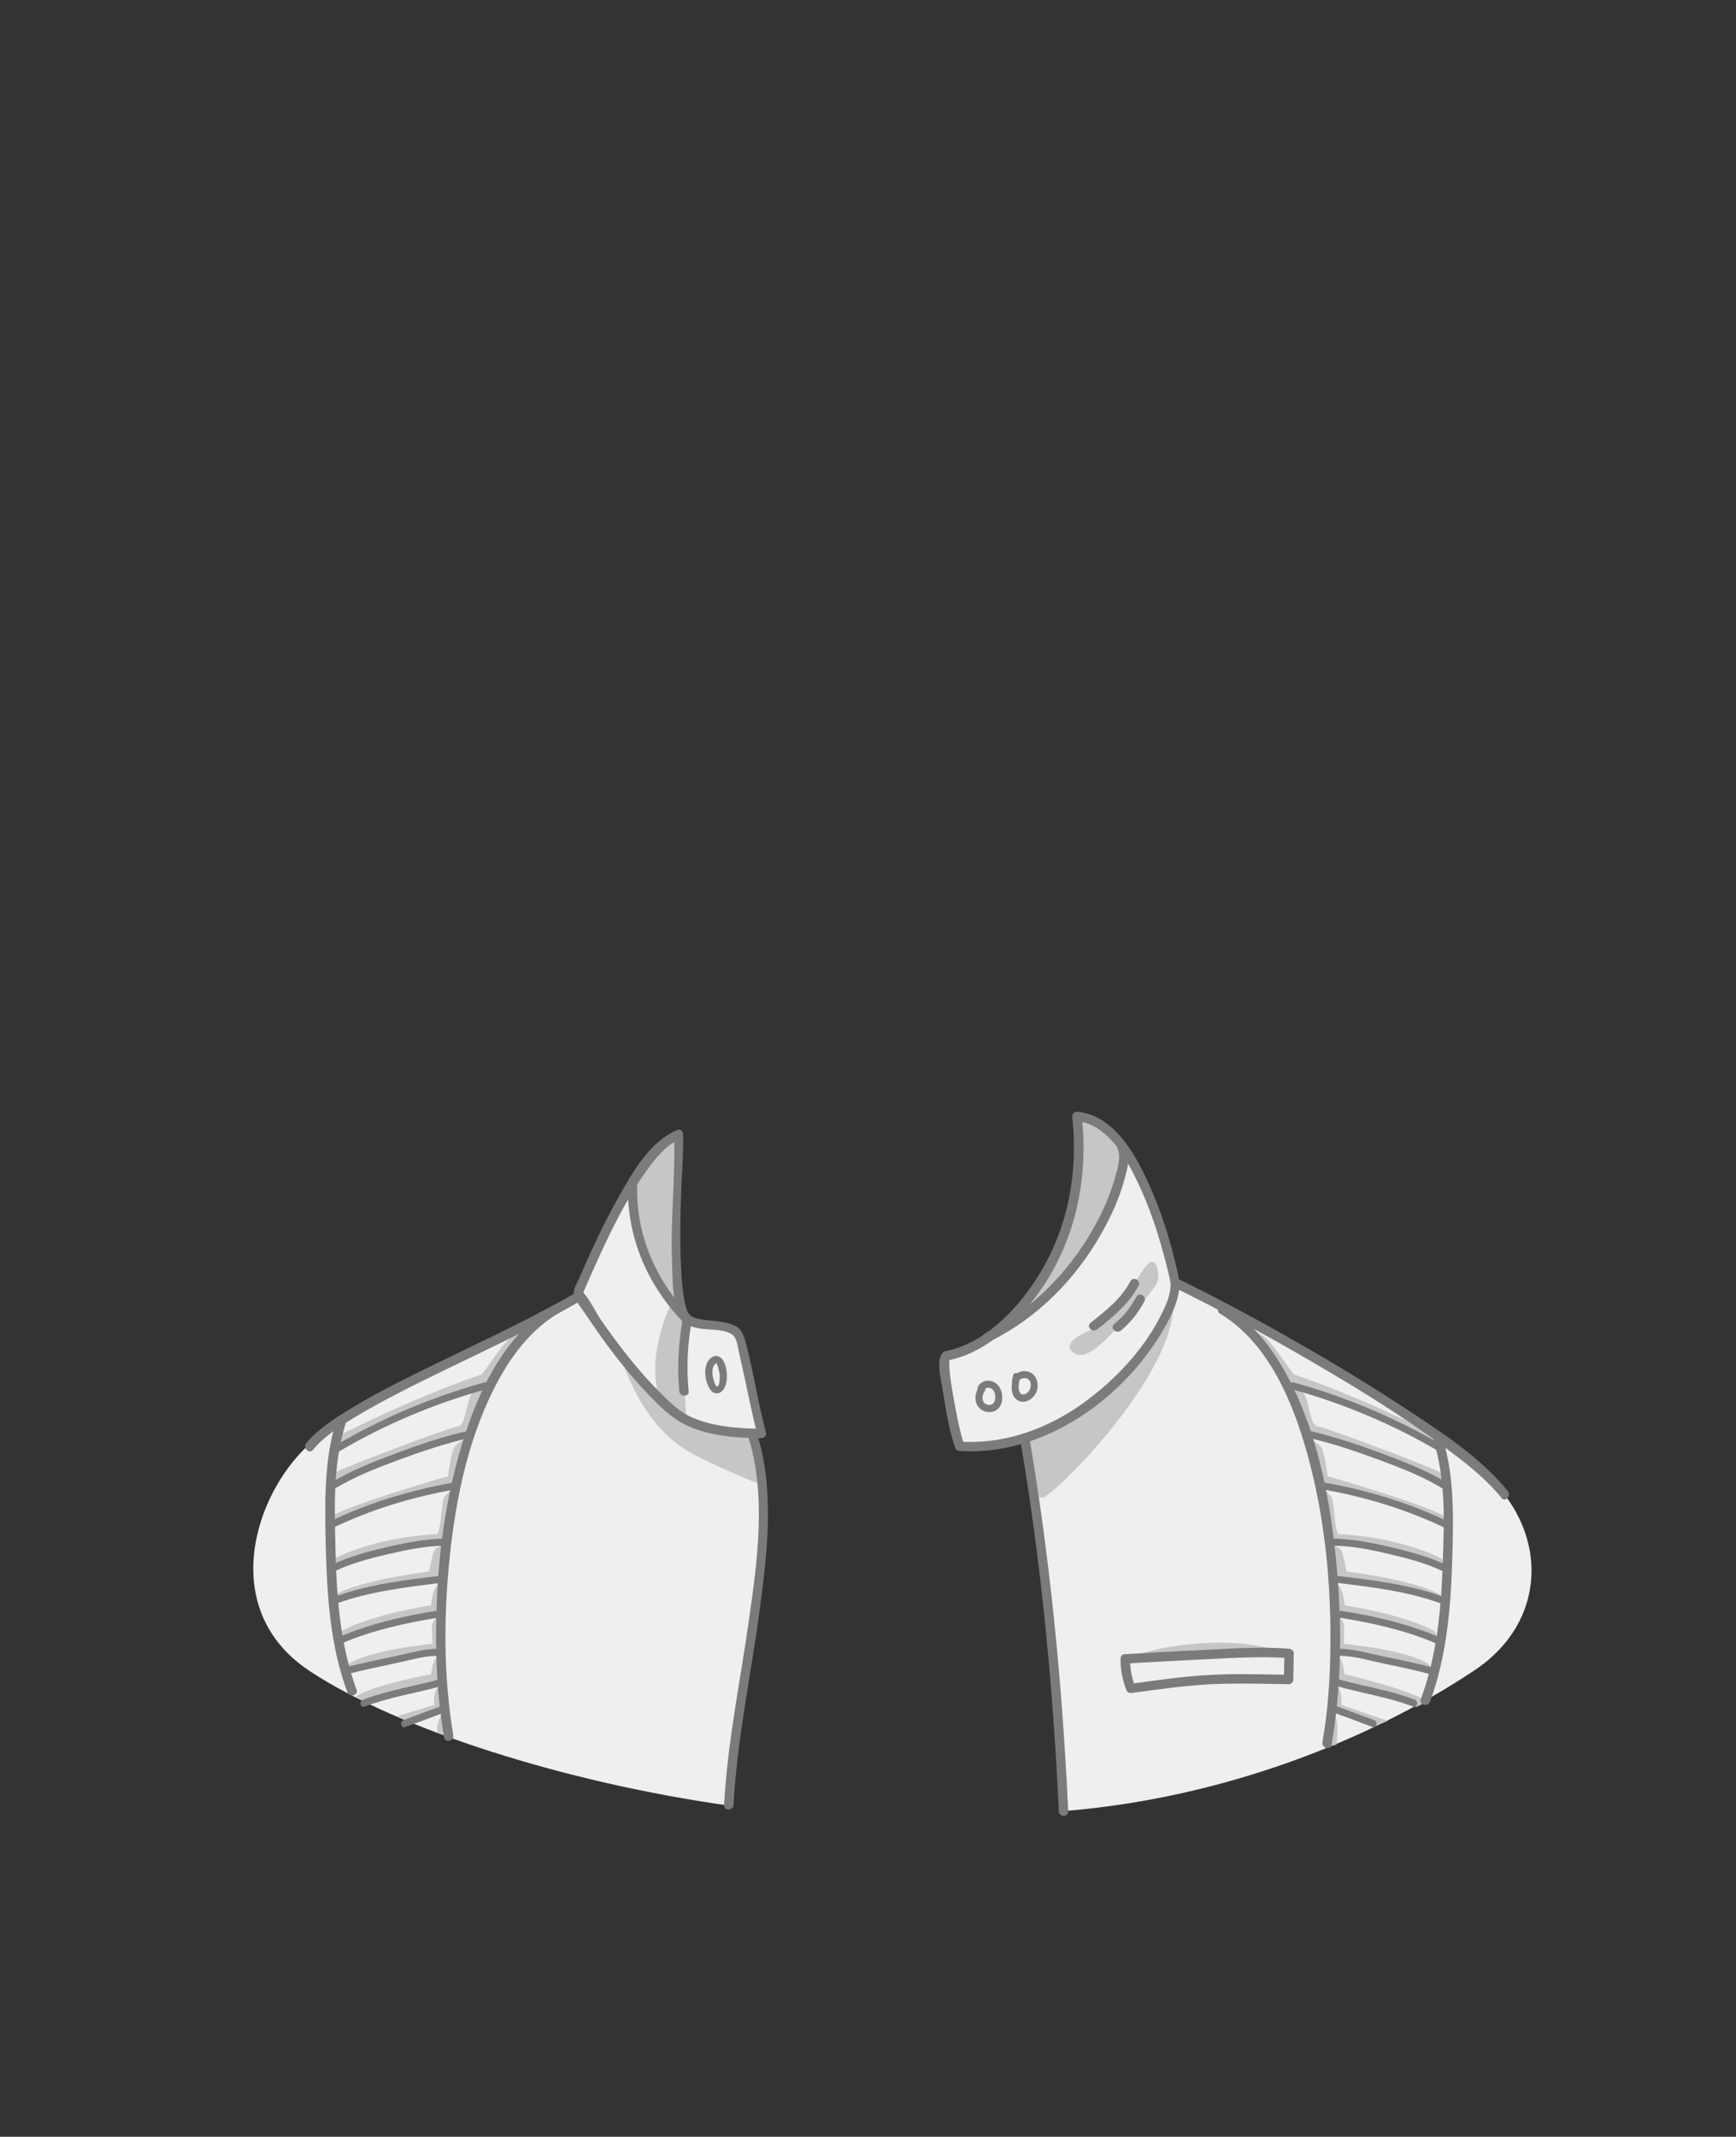 <?xml version="1.0" encoding="utf-8"?>
<!-- Generator: Adobe Illustrator 19.2.0, SVG Export Plug-In . SVG Version: 6.00 Build 0)  -->
<svg version="1.1" id="Layer_1" xmlns="http://www.w3.org/2000/svg" xmlns:xlink="http://www.w3.org/1999/xlink" x="0px" y="0px"
	 viewBox="0 0 739.6 909.9" style="enable-background:new 0 0 739.6 909.9;" xml:space="preserve">
<rect x="0" y="0" width="739.6" height="909.9" fill="#333333" stroke="none"/>
<style type="text/css">
	.st0{fill:#EFEFEF;}
	.st1{fill:#C6C6C6;}
	.st2{fill:#7A7B7B;}
</style>
<g>
	<g>
		<path class="st0" d="M312.7,745.9c0.3-15.6,3.8-31.3,6.2-46.6c4.2-26.8,8.1-55.2,2.5-86.5c-0.3-1.8,3.5-0.5,3.2-2.3
			c-4.2-8-5.6-36.9-10.1-42.6c-2.5-3.2-19.7-2.1-25.2-8.3c-9.2-10.3-3.7-62.9,0-75.7c3.7-12.8-23.5,22.3-34,47
			c-2.3,5.4-8.7,21.7-8.7,21.7s-49.9,23.8-107,56.7c-27,15.6-51.6,73.4-7.5,102.4c37.4,24.6,108.8,47.5,179.3,57.3
			C310.7,764.1,312.6,750.5,312.7,745.9z"/>
		<path class="st0" d="M634.5,629.2c-15.5-15-78.5-56.5-101.1-66.9c-1.8-0.8-30.4-12.9-31.9-16.1c-5.4-11.4-17.3-70.5-41-70.5
			c0,0,2.2,38-14,64.4c-8.9,14.5-22,32-42.2,38.5c-7,2.3,2.5,30.4,4.4,37.3c1,3.5,29-5.6,26.5-2.9c6,26.5,8.5,53.6,11.1,80.5
			c1.3,14.1,2.7,28.3,4.6,42.4c1.3,9.4,2.3,26,2.5,35.3c65.8-5.3,128.6-29.1,174.9-60C658.9,690.8,659.9,653.7,634.5,629.2z"/>
	</g>
	<g>
		<path class="st1" d="M499.6,552.8c3.7,29.4-47.9,81.6-54.8,84.7c-6.9,3.1-9.5-24.5-9.5-24.5l16.2-7l11.8-6.8l10-8.9
			c0,0,12.9-12.8,20.4-24.1C498.8,558.6,499.3,550.2,499.6,552.8z"/>
		<path class="st1" d="M264.9,578.9c0,0,7.5,26,26.8,38.2c9.5,6,33.2,15.4,33.2,15.4l-4.6-22.1c0,0-17.6-1.4-25.7-4.7
			c-8.1-3.4-19-15.5-19-15.5L264.9,578.9z"/>
		<path class="st1" d="M491.2,537.4c-2.7-1.2-8,10.2-10.2,13.1s-12.7,14.5-17.9,16.6c-5.2,2.1-10.7,6.3-5,9.4s15.1-8.5,18.7-11.9
			s16-15.8,16.5-19.4C493.8,541.6,493.1,538.2,491.2,537.4z"/>
		<path class="st1" d="M292.6,560.9c0,0-1.7,13.1-1.7,18s1.7,26.8,1.7,26.8l-11.9-10.3c0,0-2.4-8.5-1.2-18.3
			c1.6-12.4,7-25.3,8.9-23.8C290.2,554.9,292.6,560.9,292.6,560.9z"/>
		<path class="st1" d="M482.3,706.3c-2-0.8,13.7-6.3,35-6.8c20.5-0.5,32.8,5.4,30.1,5.3c-2.7-0.1-20.9,0.3-20.9,0.3L482.3,706.3z"/>
		<polygon class="st1" points="267.8,504 271.6,524.9 280.1,545.5 291.7,558.5 288.1,542.5 288.6,517.8 288.8,497.8 289.2,483.7 
			284.8,484.3 274.8,493.3 		"/>
		<polygon class="st1" points="436.6,556.3 448.6,537.3 457,513.4 458.6,493.6 458.9,475.5 464.9,477 473.8,482.6 477.8,487.5 
			478.7,496.7 472,515.4 461.6,533.7 446.8,551.6 434,560.2 		"/>
		<path class="st1" d="M142.6,627.2c1.3-1.4,49.5-19.7,52.7-19.8c3.2-0.2,3.7-13.2,6.3-14.5s5.1-2,5.1-2l-7.9,19.6l-4.9,1.9
			l-42.5,15.3l-10.2,4.9L142.6,627.2z"/>
		<path class="st1" d="M141.2,645.5c12.5-6.3,49.7-16.9,49.7-16.9s1-9.8,2.9-12.6c0.8-1.2,4.9-3.7,4.9-3.7l-4.9,20.4l-4.4,0.8
			l-37.4,11l-11.2,4.7L141.2,645.5z"/>
		<path class="st1" d="M142.1,663.9c0,0,16.3-9.2,43.9-10.6c2-0.1,1.9-14.5,3.5-16.2s3.6-3.3,3.6-3.3l-1.7,9.3l-2,13.7L185,657
			l-23.7,5.3l-16.1,4.1l-4.3,2.2L142.1,663.9z"/>
		<path class="st1" d="M143.1,679c11-6.4,39.8-9.8,39.8-9.8s1.3-9.4,3.1-10c1.8-0.7,3.5-2.4,3.5-2.4l-1.5,15.8l-4.9,0.4l-32.4,6.1
			l-8.1,2.4L143.1,679z"/>
		<path class="st1" d="M145.3,694.7c12.5-7.2,38.3-11.1,38.3-11.1s0.4-5.5,2.4-8.3s2.5-0.3,2.5-0.3l-1,11.9h-3.8l-22.5,6.1
			l-16.4,5.6C144.8,698.5,144.3,695.3,145.3,694.7z"/>
		<path class="st1" d="M148,708.9c9-6.4,36.3-8.9,36.3-8.9s-0.4-6.7-0.2-8s2.4-4.5,2.4-4.5l1.4,16.2c0,0-4,0-4.5,0.2
			s-28.1,6.5-28.1,6.5l-7.4,2.5v-4H148z"/>
		<path class="st1" d="M151.5,722.6c6.2-4.8,32.2-9.7,32.2-9.7s0.3-3.9,1.5-6.1c1.2-2.2,2.5-2.3,2.5-2.3l-0.2,12.1l-8.4,2.2l-23,6.1
			L151.5,722.6z"/>
		<path class="st1" d="M173.9,732.8l-4.6-2l15.8-4.8c0,0-0.7-4.2,0.9-6.8c1.6-2.6,2.5-2.6,2.5-2.6l1,10.3l-6.2,3.1L173.9,732.8z"/>
		<path class="st1" d="M186.2,737.9c0,0-0.2-4.7,1.7-7.1s2,0.2,2,0.2v7.9L186.2,737.9z"/>
		<path class="st1" d="M143.6,611.7c0,0,32.8-16.8,61.3-26.3c1.4-0.5,10.1-15.3,14.5-17.2c4.3-2,4.4,0,4.4,0l-14.7,21.3l-7.6,3.3
			l-20.3,5.7L157,609.4l-13.9,7.7L143.6,611.7z"/>
		<path class="st1" d="M613.9,627.2c-1.3-1.4-49.5-19.7-52.7-19.8c-3.2-0.2-3.7-13.2-6.3-14.5c-2.7-1.4-5.1-2-5.1-2l7.9,19.6
			l4.9,1.9l42.5,15.3l10.2,4.9L613.9,627.2z"/>
		<path class="st1" d="M615.3,645.5c-12.5-6.3-49.7-16.9-49.7-16.9s-1-9.8-2.9-12.6c-0.8-1.2-4.9-3.7-4.9-3.7l4.9,20.4l4.4,0.8
			l37.4,11l11.2,4.7L615.3,645.5z"/>
		<path class="st1" d="M614.4,663.9c0,0-16.3-9.2-43.9-10.6c-2-0.1-1.9-14.5-3.5-16.2s-3.6-3.3-3.6-3.3l1.7,9.3l2,13.7l4.4,0.2
			l23.7,5.3l16.1,4.1l4.3,2.2L614.4,663.9z"/>
		<path class="st1" d="M613.4,679c-11-6.4-39.8-9.8-39.8-9.8s-1.3-9.4-3.1-10c-1.8-0.7-3.5-2.4-3.5-2.4l1.5,15.8l4.9,0.4l32.4,6.1
			l8.1,2.4L613.4,679z"/>
		<path class="st1" d="M611.2,694.7c-12.5-7.2-38.3-11.1-38.3-11.1s-0.4-5.5-2.4-8.3S568,675,568,675l1,11.9h3.8l22.5,6.1l16.4,5.6
			C611.7,698.5,612.2,695.3,611.2,694.7z"/>
		<path class="st1" d="M609,708.9c-9-6.4-36.5-8.9-36.5-8.9s0.2-6.7,0.1-8c-0.2-1.3-2.5-4.5-2.5-4.5l-1.5,16.2c0,0,4,0,4.5,0.2
			s28.3,6.5,28.3,6.5l7.6,2.5L609,708.9L609,708.9z"/>
		<path class="st1" d="M608,724.6c-6.2-4.8-35.2-11.7-35.2-11.7s-0.3-3.9-1.5-6.1c-1.2-2.2-2.5-2.3-2.5-2.3l0.2,12.1l8.4,2.2l26,8.1
			L608,724.6z"/>
		<path class="st1" d="M586.6,734.8l4.6-2l-19.8-6.8c0,0,0.7-4.2-0.9-6.8s-2.5-2.6-2.5-2.6l-1,10.3l6.2,3.1L586.6,734.8z"/>
		<path class="st1" d="M569.4,742.9c0,0,1.3-9.7-0.7-12.1s-2,0.2-2,0.2l-1,12.9L569.4,742.9z"/>
		<path class="st1" d="M612.9,611.7c0,0-32.8-16.8-61.3-26.3c-1.4-0.5-10.1-15.3-14.5-17.2c-4.3-2-4.4,0-4.4,0l14.7,21.3l7.6,3.3
			l20.3,5.7l24.2,10.9l13.9,7.7L612.9,611.7z"/>
	</g>
	<g>
		<g>
			<path class="st2" d="M402.7,575.4c-4.7,1.9-1.6,12.9-1.1,16.4c1.3,8.2,2.6,16.7,5.3,24.6c0.3,0.9,1,1.4,1.9,1.5
				c36.1,2.3,70.9-22.8,87.9-53.5c2.6-4.8,5.1-10,5.7-15.5c0.3-2.9-0.4-5.6-1-8.5c-2.9-12.7-6.9-25.3-12.4-37.2
				c-5.7-12.5-14.9-28.5-30.2-29.8c-1-0.1-2.1,1-2,2c2.7,24.5-2,49.3-15.8,70C432.4,558.6,418.8,572.3,402.7,575.4
				c-2.5,0.5-1.5,4.3,1.1,3.9c16.8-3.2,30.8-17.2,40.1-30.8c14.6-21.3,19.8-47.5,17-73c-0.7,0.7-1.3,1.3-2,2
				c12.6,1.1,20.5,15,25.4,25.1c5.6,11.5,9.6,23.9,12.7,36.3c0.6,2.3,1.6,6.2,1.7,7.9c0.2,4.4-2,9.1-3.9,12.9
				c-6.6,13.3-17,25-28.6,34.2c-16.2,13.1-36.2,21.3-57.3,20c0.6,0.5,1.3,1,1.9,1.5c-2-6-3.1-12.5-4.3-18.7
				c-0.7-3.9-1.4-7.8-1.8-11.7c-0.1-1.3-0.3-2.6-0.3-3.9c0-0.6,0.1-1.2,0-1.8c-0.1-1,0.8-0.7-0.7-0.1
				C406.1,578.3,405.1,574.4,402.7,575.4z"/>
		</g>
		<g>
			<path class="st2" d="M287.2,483.2c0.6,18-1.6,36.1-0.9,54.2c0.3,7.4,0,17,3.7,23.8c1.8,3.4,5.2,4,8.8,4.6
				c3.9,0.6,12.1,0,14.3,3.8c1.1,1.9,1.4,4.9,1.9,7c0.8,3.5,1.5,6.9,2.3,10.4c1.7,8,3.3,16,5.4,23.9c0.6-0.8,1.3-1.7,1.9-2.5
				c-9.7,0-21-0.9-30-4.9c-4.9-2.2-9.1-6.2-12.9-10c-9.6-9.5-18-20.4-25.7-31.5c-2.4-3.5-4.3-7.8-7-11c-0.9-1.1-0.2-1.9-0.7-0.2
				c0.3-0.8,0.8-1.7,1.1-2.5c4.5-10.3,9.1-20.6,14.3-30.5c3.6-6.7,7.4-13.3,11.9-19.5c3.6-5,8.2-10.8,14.1-13.2
				c2.4-0.9,1.3-4.8-1.1-3.9c-11.7,4.7-19.2,18.2-25.1,28.6c-6.4,11.3-11.8,23.2-17,35.1c-0.8,1.8-2.3,4-2,6
				c0.6,3.2,3.8,6.9,5.5,9.5c7.8,11.7,16.4,23.1,26.1,33.3c4.6,4.8,9.7,9.9,15.7,12.9c9.5,4.8,22.1,5.8,32.6,5.8
				c1.3,0,2.3-1.3,1.9-2.5c-3.4-12.6-5.2-25.6-8.6-38.2c-0.9-3.3-1.7-6-5.1-7.4c-4.8-2.1-10.5-1.6-15.6-2.8c-4-1-4.5-3.5-5.3-7.2
				c-0.9-4.5-1.3-9.2-1.5-13.8c-0.6-10.8-0.4-21.6,0-32.4c0.2-8.2,1.1-16.6,0.8-24.9C291.1,480.7,287.1,480.7,287.2,483.2
				L287.2,483.2z"/>
		</g>
		<g>
			<path class="st2" d="M318.5,610.9c8.1,24.8,4.3,52.9,0.7,78.1c-3.7,26.5-9.3,52.9-10.7,79.6c-0.1,2.6,3.9,2.6,4,0
				c1.5-27.8,7.4-55.1,11.1-82.6c3.3-24.7,6.6-51.9-1.3-76.1C321.5,607.4,317.7,608.5,318.5,610.9L318.5,610.9z"/>
		</g>
		<g>
			<path class="st2" d="M434.6,612.9c9,52.3,14,105.4,16.5,158.4c0.1,2.6,4.1,2.6,4,0c-2.5-53.4-7.6-106.8-16.6-159.4
				C438,609.3,434.2,610.4,434.6,612.9L434.6,612.9z"/>
		</g>
		<g>
			<path class="st2" d="M416.9,590.9c-1.9,2.9-1.9,7.2,1.1,9.3c2.6,1.9,6.6,1.4,8.2-1.6c1.5-2.9,0.9-7.2-1.7-9.4
				c-2.4-2-6.5-1.6-7.9,1.4c-0.8,1.7,1.7,3.3,2.6,1.5c0.7-1.5,2.6-1.5,3.7-0.4c1.2,1.3,1.5,3.7,0.7,5.3c-0.7,1.5-2.7,1.6-3.9,0.7
				c-1.7-1.3-1.2-3.8-0.2-5.3C420.6,590.8,418,589.3,416.9,590.9L416.9,590.9z"/>
		</g>
		<g>
			<path class="st2" d="M431.6,585.8c-0.5,3.2-1.5,7.7,1.4,10.1c3,2.5,7.2,0.1,8.5-3.1c1.3-3,0.4-7.1-2.8-8.5
				c-2.9-1.2-6.4,0.1-7.5,3.1c-0.7,1.8,2.2,2.6,2.9,0.8c0.5-1.4,2.6-1.7,3.8-1c1.6,1,1.5,3.4,0.6,4.9c-1,1.8-3.6,2.6-4.3,0.2
				c-0.5-1.8,0-3.9,0.3-5.7C434.8,584.7,431.9,583.9,431.6,585.8L431.6,585.8z"/>
		</g>
		<g>
			<path class="st2" d="M303.9,577.7c-3.5,1.5-3.8,6.1-3.2,9.3c0.5,2.4,2.1,7.2,5.5,6.2c5.7-1.7,4-17.2-1.9-15.7
				c-1.9,0.5-1.1,3.4,0.8,2.9c0.5-0.1,1.4,4.1,1.5,4.8c0.1,0.9,0.1,5.2-1.1,5.2c-0.9,0-1.7-3.7-1.9-4.7c-0.2-1.9-0.2-4.5,1.9-5.4
				C307.2,579.5,305.6,576.9,303.9,577.7z"/>
		</g>
		<g>
			<path class="st2" d="M477.4,706.3c0,4.8,0.7,8.7,2.4,13.2c0.4,1.1,1.3,1.6,2.5,1.4c11.1-1.5,22.3-3.1,33.5-3.7
				c11.1-0.5,22.2-0.2,33.2,0c1.1,0,2-0.9,2-2c0.1-3.7,0.1-7.4,0.2-11.1c0-1.1-0.9-1.9-2-2c-13.3-1.1-26.9,0.1-40.1,0.7
				c-9.9,0.4-19.7,1-29.6,1.6c-2.6,0.2-2.6,4.2,0,4c9.9-0.6,19.7-1.1,29.6-1.6c13.3-0.6,26.9-1.7,40.1-0.7c-0.7-0.7-1.3-1.3-2-2
				c-0.1,3.7-0.1,7.4-0.2,11.1c0.7-0.7,1.3-1.3,2-2c-11.4-0.2-22.9-0.6-34.3,0.1c-11.2,0.6-22.4,2.3-33.5,3.8
				c0.8,0.5,1.6,0.9,2.5,1.4c-1.6-4.1-2.2-7.8-2.3-12.1C481.4,703.7,477.4,703.7,477.4,706.3z"/>
		</g>
		<g>
			<path class="st2" d="M235.6,555.9c-20.6,12.6-31.8,36.3-38.6,58.5c-8.2,26.8-11.3,55.3-11.2,83.2c0,14.2,1,28.3,3.4,42.3
				c0.4,2.5,4.3,1.5,3.9-1.1c-4.2-24.9-4.1-50.8-1.5-75.8c2.7-26,8.4-53,21.2-76.1c6.1-11,14.1-21,24.9-27.6
				C239.8,558.1,237.8,554.6,235.6,555.9L235.6,555.9z"/>
		</g>
		<g>
			<path class="st2" d="M133.3,617.4c5-6,12-10.4,18.7-14.4c9.6-5.7,19.5-10.8,29.5-15.7c21.7-10.7,43.9-20.7,64.9-32.8
				c2.2-1.3,0.2-4.7-2-3.5c-21.4,12.3-44.1,22.4-66.2,33.4c-9.9,4.9-19.8,9.9-29.2,15.7c-6.6,4-13.5,8.4-18.5,14.4
				C128.9,616.6,131.7,619.4,133.3,617.4L133.3,617.4z"/>
		</g>
		<g>
			<path class="st2" d="M143.2,605.3c-5.3,16.7-4.8,36.1-4.4,53.4c0.5,20.5,1.9,42.5,9.2,61.9c0.9,2.4,4.8,1.4,3.9-1.1
				c-7.1-19.1-8.6-40.6-9-60.8c-0.4-16.9-1-36,4.3-52.3C147.8,603.9,144,602.8,143.2,605.3L143.2,605.3z"/>
		</g>
		<g>
			<path class="st2" d="M290.7,562.5c-1.6,9.9-2.3,19.9-1.3,29.9c0.2,2.5,4.3,2.6,4,0c-1-9.7-0.5-19.3,1.1-28.9
				C295,561,291.1,560,290.7,562.5L290.7,562.5z"/>
		</g>
		<g>
			<path class="st2" d="M481.6,545.6c-3.9,7.4-10.5,12.6-17,17.7c-2,1.6,0.8,4.4,2.8,2.8c6.8-5.3,13.5-10.8,17.6-18.5
				C486.3,545.3,482.8,543.3,481.6,545.6L481.6,545.6z"/>
		</g>
		<g>
			<path class="st2" d="M484.1,552.3c-2.5,4.5-5.3,8.2-9.4,11.5c-2,1.6,0.8,4.4,2.8,2.8c4.3-3.5,7.3-7.5,10-12.3
				C488.8,552,485.4,550,484.1,552.3L484.1,552.3z"/>
		</g>
		<g>
			<path class="st2" d="M143.9,618.4c19.8-11.7,41-20.7,63.2-26.8c1.9-0.5,1.1-3.4-0.8-2.9c-22.4,6.2-43.9,15.3-63.9,27.1
				C140.7,616.8,142.2,619.4,143.9,618.4L143.9,618.4z"/>
		</g>
		<g>
			<path class="st2" d="M141.7,634.5c8.8-5.5,18.6-9.3,28.3-12.9c9.8-3.6,19.7-6.9,29.9-9.3c1.9-0.4,1.1-3.3-0.8-2.9
				c-10.6,2.4-21,5.9-31.2,9.8c-9.4,3.5-19.1,7.3-27.7,12.7C138.6,632.9,140.1,635.5,141.7,634.5L141.7,634.5z"/>
		</g>
		<g>
			<path class="st2" d="M140.8,651.1c16.6-8.1,35.2-13.8,53.4-16.9c1.9-0.3,1.1-3.2-0.8-2.9c-18.5,3.2-37.3,8.9-54.1,17.2
				C137.6,649.3,139.1,651.9,140.8,651.1L140.8,651.1z"/>
		</g>
		<g>
			<path class="st2" d="M142.8,669c7.1-3.4,14.9-5.4,22.5-7.2c7.9-1.8,16-3.5,24.1-3.6c1.9,0,1.9-3,0-3c-8.4,0.1-16.8,1.8-24.9,3.7
				c-7.9,1.8-15.9,4-23.3,7.5C139.6,667.3,141.1,669.9,142.8,669L142.8,669z"/>
		</g>
		<g>
			<path class="st2" d="M143,683c14.1-5.3,30.1-7.1,44.9-9c1.9-0.2,1.9-3.2,0-3c-15.2,1.8-31.4,3.7-45.7,9.1
				C140.4,680.8,141.2,683.7,143,683L143,683z"/>
		</g>
		<g>
			<path class="st2" d="M145.6,699.8c12.8-5.5,27-8.7,40.8-10.9c1.9-0.3,1.1-3.2-0.8-2.9c-14,2.2-28.4,5.6-41.5,11.2
				C142.3,698,143.8,700.6,145.6,699.8L145.6,699.8z"/>
		</g>
		<g>
			<path class="st2" d="M147.6,713c6.8-1.8,13.8-3.2,20.7-4.7c5.8-1.2,12.1-3.2,18.1-3.2c1.9,0,1.9-3,0-3c-5.8,0-12,1.9-17.7,3.1
				c-7.3,1.5-14.6,3-21.9,4.9C145,710.6,145.8,713.5,147.6,713L147.6,713z"/>
		</g>
		<g>
			<path class="st2" d="M155.4,726.7c10.4-4,21.8-5.7,32.6-8.7c1.9-0.5,1.1-3.4-0.8-2.9c-10.7,3-22.1,4.7-32.6,8.7
				C152.8,724.5,153.6,727.4,155.4,726.7L155.4,726.7z"/>
		</g>
		<g>
			<path class="st2" d="M172.7,735.4c5.2-1.9,10.4-3.8,15.6-5.8c1.8-0.7,1-3.6-0.8-2.9c-5.2,1.9-10.4,3.8-15.6,5.8
				C170.1,733.2,170.9,736.1,172.7,735.4L172.7,735.4z"/>
		</g>
		<g>
			<path class="st2" d="M519.8,559.4c20.6,12.5,30.9,37.3,37.1,59.5c7.4,26.5,10.2,54.5,9.9,81.9c-0.1,13.8-1,27.6-3.4,41.1
				c-0.4,2.5,3.4,3.6,3.9,1.1c4.5-26.2,4.5-53.4,1.8-79.8c-2.8-27.2-8.4-55.6-22-79.7c-6.2-11-14.4-21-25.2-27.6
				C519.6,554.6,517.6,558.1,519.8,559.4L519.8,559.4z"/>
		</g>
		<g>
			<path class="st2" d="M642.4,635c-11.7-14.6-28.8-25.4-44.2-35.6c-20.7-13.6-42.1-26.1-63.8-38c-10.4-5.6-20.8-11.1-31.4-16.3
				c-2.3-1.1-4.3,2.3-2,3.5c19.7,9.7,39.1,20.3,58.1,31.4c20.3,11.8,40.4,24.2,59.2,38.4c7.7,5.8,15.4,12,21.4,19.5
				C641.2,639.9,644,637,642.4,635L642.4,635z"/>
		</g>
		<g>
			<path class="st2" d="M610.8,613.7c5.1,15.9,4.5,34.3,3.9,50.7c-0.6,19.8-2.4,40.5-9.4,59.2c-0.9,2.4,3,3.5,3.9,1.1
				c7.1-19,8.9-40.2,9.5-60.3c0.5-16.8,1.1-35.6-4.1-51.8C613.9,610.2,610,611.2,610.8,613.7L610.8,613.7z"/>
		</g>
		<g>
			<path class="st2" d="M615.1,615.8c-20-11.8-41.5-20.9-63.9-27.1c-1.9-0.5-2.7,2.4-0.8,2.9c22.2,6.1,43.4,15.1,63.2,26.8
				C615.2,619.4,616.7,616.8,615.1,615.8L615.1,615.8z"/>
		</g>
		<g>
			<path class="st2" d="M617.2,631.9c-8.6-5.4-18.2-9.1-27.7-12.7c-10.2-3.8-20.6-7.3-31.2-9.8c-1.9-0.4-2.7,2.5-0.8,2.9
				c10.2,2.3,20.1,5.7,29.9,9.3c9.7,3.6,19.5,7.4,28.3,12.9C617.3,635.5,618.8,632.9,617.2,631.9L617.2,631.9z"/>
		</g>
		<g>
			<path class="st2" d="M618.1,648.5c-16.9-8.3-35.6-14-54.1-17.2c-1.9-0.3-2.7,2.6-0.8,2.9c18.2,3.1,36.8,8.8,53.4,16.9
				C618.3,651.9,619.8,649.3,618.1,648.5L618.1,648.5z"/>
		</g>
		<g>
			<path class="st2" d="M616.1,666.4c-7.3-3.5-15.4-5.6-23.3-7.5c-8.1-1.9-16.5-3.6-24.9-3.7c-1.9,0-1.9,3,0,3
				c8.1,0.1,16.2,1.7,24.1,3.6c7.6,1.8,15.5,3.8,22.5,7.2C616.3,669.9,617.8,667.3,616.1,666.4L616.1,666.4z"/>
		</g>
		<g>
			<path class="st2" d="M615.2,680.1c-14.4-5.4-30.6-7.2-45.7-9.1c-1.9-0.2-1.9,2.8,0,3c14.8,1.8,30.8,3.7,44.9,9
				C616.2,683.7,617,680.8,615.2,680.1L615.2,680.1z"/>
		</g>
		<g>
			<path class="st2" d="M613.3,697.2c-13.1-5.6-27.5-9-41.5-11.2c-1.9-0.3-2.7,2.6-0.8,2.9c13.7,2.2,28,5.4,40.8,10.9
				C613.6,700.6,615.1,698,613.3,697.2L613.3,697.2z"/>
		</g>
		<g>
			<path class="st2" d="M610.5,710.1c-7.2-1.9-14.6-3.4-21.9-4.9c-5.7-1.2-11.9-3-17.7-3.1c-1.9,0-1.9,3,0,3c5.9,0,12.3,2,18.1,3.2
				c6.9,1.4,13.9,2.9,20.7,4.7C611.6,713.5,612.4,710.6,610.5,710.1L610.5,710.1z"/>
		</g>
		<g>
			<path class="st2" d="M602.8,723.8c-10.4-4-21.8-5.7-32.6-8.7c-1.9-0.5-2.7,2.4-0.8,2.9c10.7,3,22.1,4.7,32.6,8.7
				C603.8,727.4,604.6,724.5,602.8,723.8L602.8,723.8z"/>
		</g>
		<g>
			<path class="st2" d="M585.5,732.5c-5.2-1.9-10.4-3.8-15.6-5.8c-1.8-0.7-2.6,2.2-0.8,2.9c5.2,1.9,10.4,3.8,15.6,5.8
				C586.5,736.1,587.3,733.2,585.5,732.5L585.5,732.5z"/>
		</g>
		<g>
			<path class="st2" d="M476.2,489.3c1.5,3.6-0.2,8.8-1.2,12.3c-2.1,7.7-5.5,15-9.4,21.9c-10.7,18.8-26.4,34.6-45.8,44.2
				c-2.3,1.1-0.3,4.6,2,3.5c20.4-10.1,36.8-26.8,47.8-46.6c4-7.1,7.4-14.7,9.5-22.6c1.1-4,2.7-9.6,1-13.7
				C479.1,485.9,475.3,486.9,476.2,489.3L476.2,489.3z"/>
		</g>
		<g>
			<path class="st2" d="M267.6,503.2c-1,22.3,7.6,43.1,22.9,59.2c1.8,1.9,4.6-1,2.8-2.8c-14.7-15.4-22.7-35-21.8-56.3
				C271.8,500.7,267.8,500.7,267.6,503.2L267.6,503.2z"/>
		</g>
	</g>
</g>
</svg>
